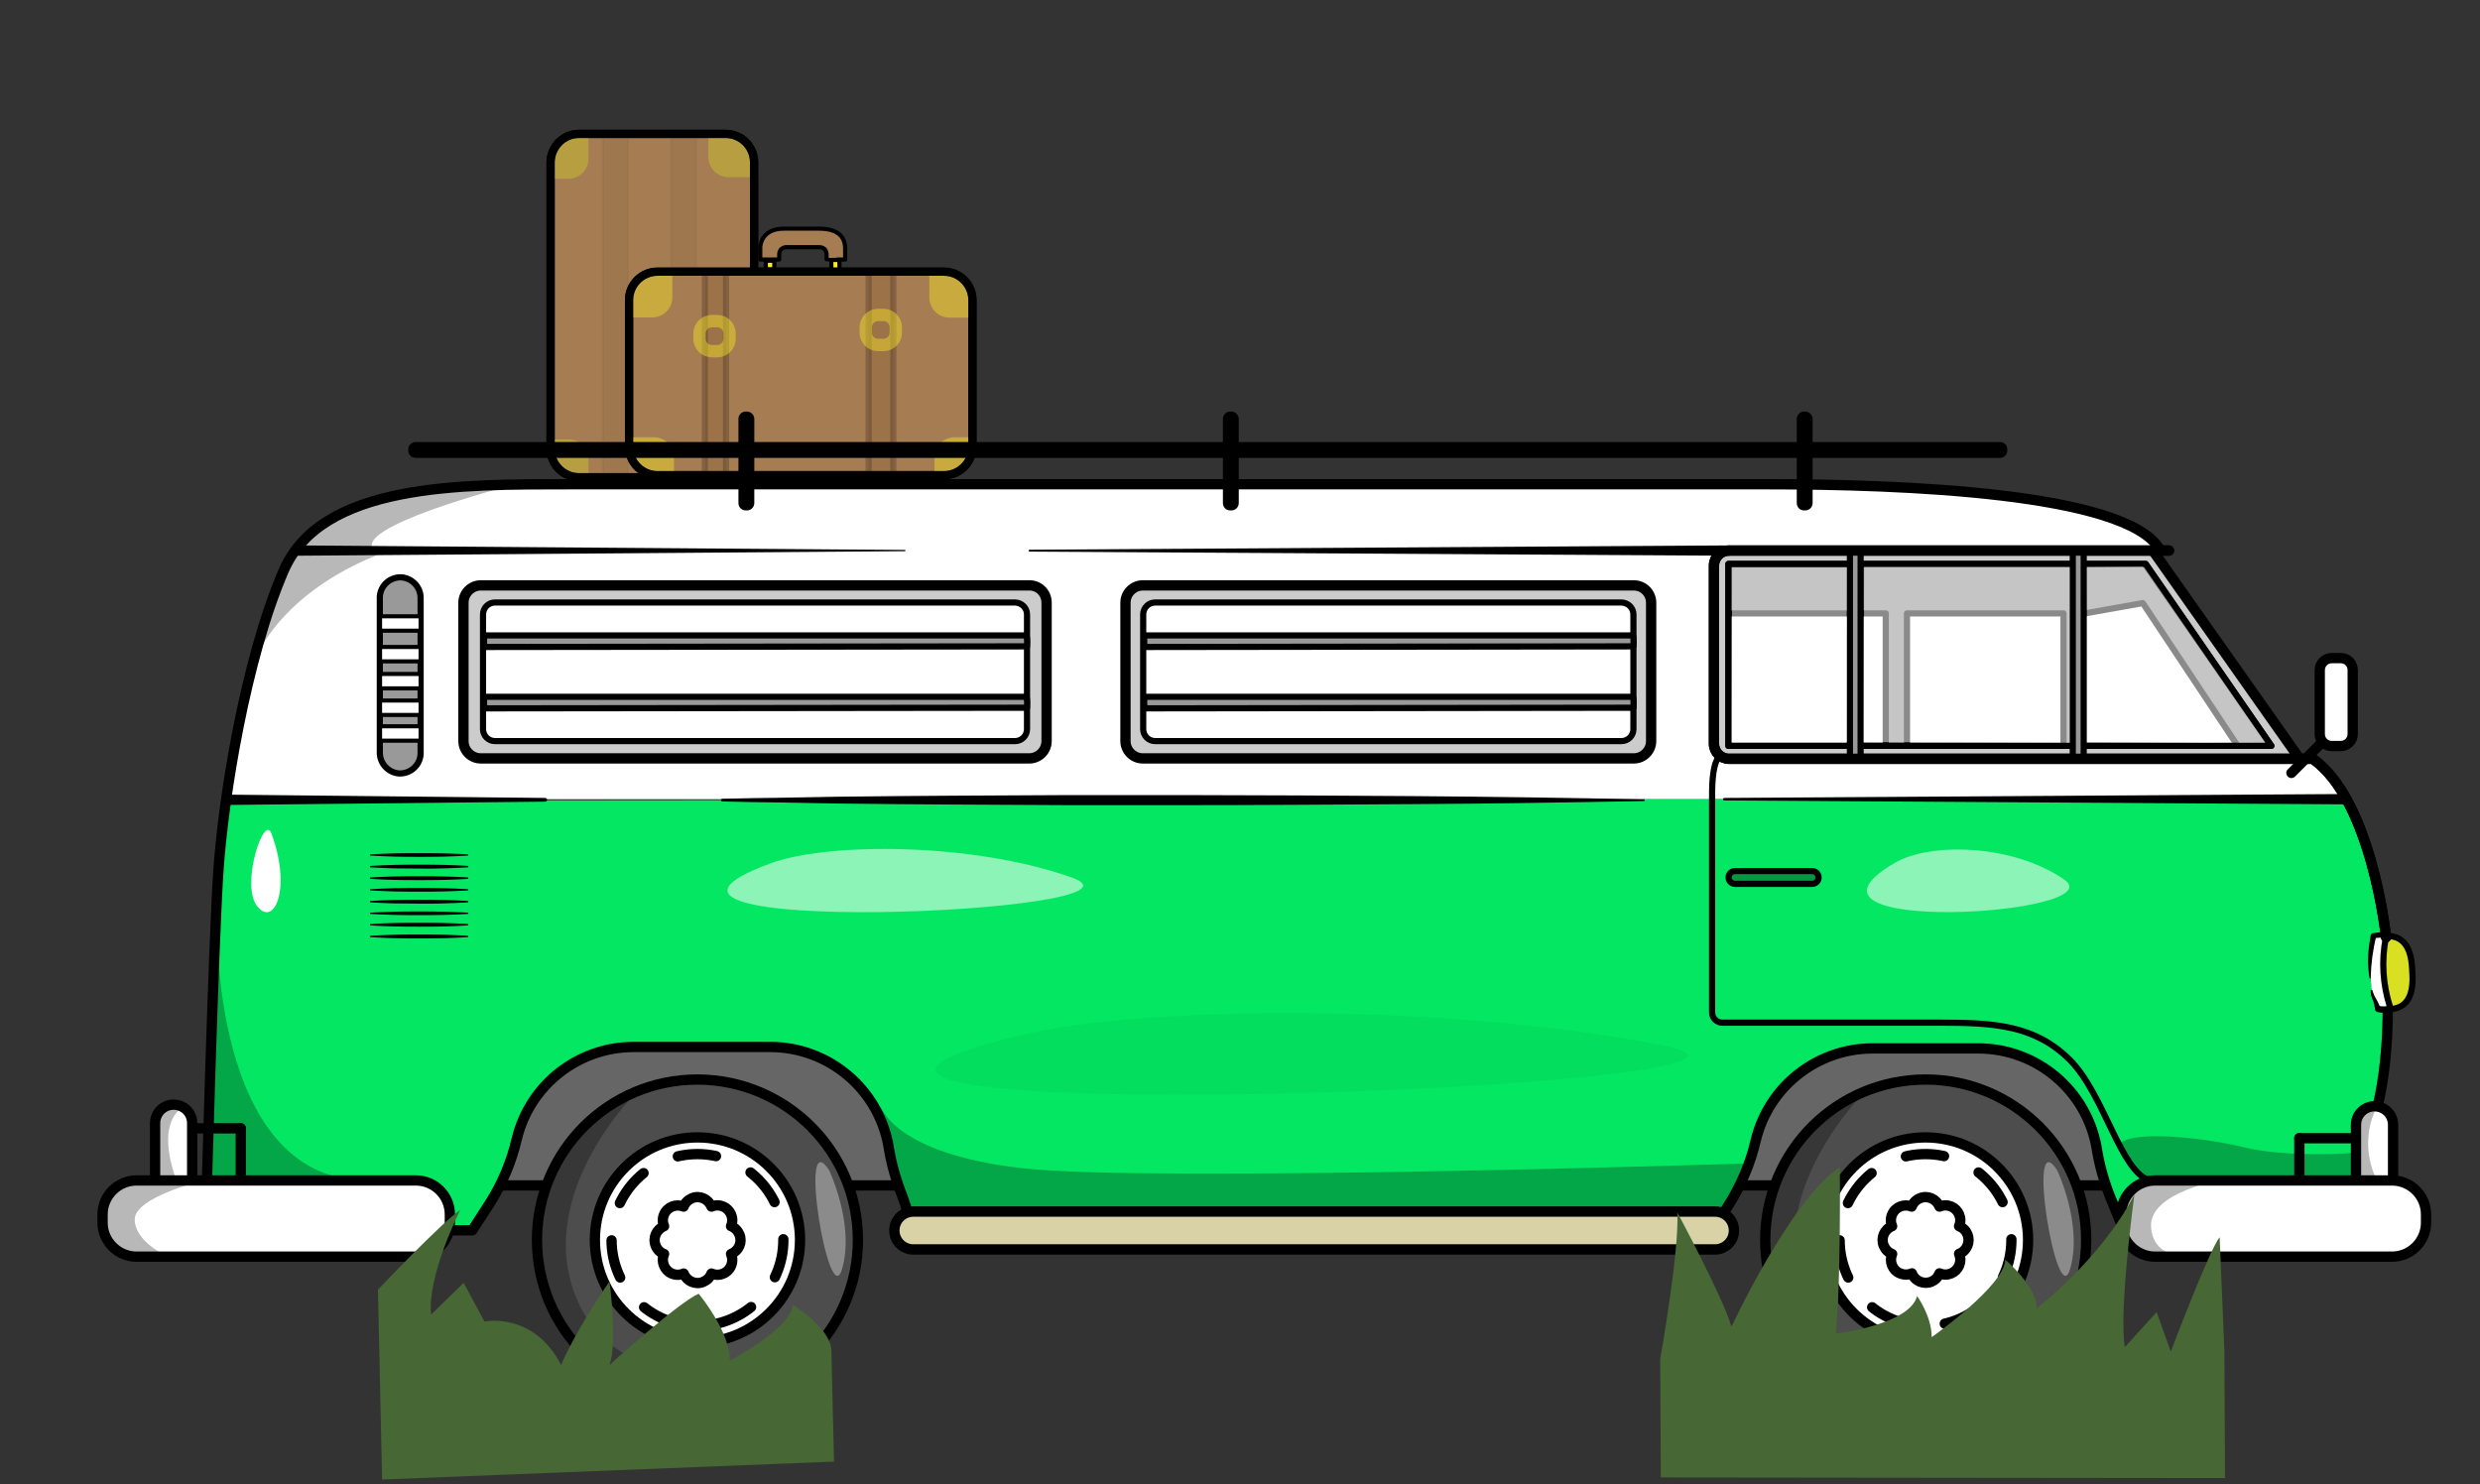 <?xml version="1.0" encoding="utf-8"?>
<!-- Generator: Adobe Illustrator 23.0.4, SVG Export Plug-In . SVG Version: 6.00 Build 0)  -->
<svg version="1.1" id="Layer_1" xmlns="http://www.w3.org/2000/svg" xmlns:xlink="http://www.w3.org/1999/xlink" x="0px" y="0px"
	 viewBox="0 0 1204 720.5" style="enable-background:new 0 0 1204 720.5;" xml:space="preserve">
<rect x="0" y="0" width="1204" height="720.5" fill="#333333" stroke="none"/>
<style type="text/css">
	.st0{fill:#FFFFFF;}
	.st1{fill:#666666;stroke:#000000;stroke-width:5;stroke-miterlimit:10;}
	.st2{fill:#04E762;}
	.st3{opacity:0.34;enable-background:new    ;}
	.st4{fill:#B3B3B3;stroke:#000000;stroke-width:3;stroke-linecap:round;stroke-linejoin:round;}
	.st5{fill:none;stroke:#000000;stroke-width:5;stroke-linecap:round;stroke-linejoin:round;stroke-dasharray:18.69,18.69;}
	.st6{fill:#4D4D4D;stroke:#000000;stroke-width:5;stroke-linecap:round;stroke-linejoin:round;}
	.st7{fill:none;stroke:#000000;stroke-width:5;stroke-linecap:round;stroke-linejoin:round;}
	.st8{opacity:0.29;enable-background:new    ;}
	.st9{opacity:0.35;fill:#FFFFFF;enable-background:new    ;}
	.st10{fill:none;stroke:#000000;stroke-width:5;stroke-miterlimit:10;}
	.st11{fill:#FFFFFF;stroke:#000000;stroke-width:5;stroke-linecap:round;stroke-linejoin:round;}
	.st12{opacity:0.28;enable-background:new    ;}
	.st13{fill:#D9E021;stroke:#000000;stroke-width:3;stroke-linecap:round;stroke-linejoin:round;}
	.st14{fill:#CCCCCC;}
	.st15{fill:#FFFFFF;stroke:#000000;stroke-width:3;stroke-linecap:round;stroke-linejoin:round;}
	.st16{fill:#808080;}
	.st17{fill:none;stroke:#000000;stroke-width:3;stroke-linecap:round;stroke-linejoin:round;}
	.st18{opacity:0.54;fill:#FFFFFF;enable-background:new    ;}
	.st19{fill:#999999;stroke:#000000;stroke-width:3;stroke-linecap:round;stroke-linejoin:round;}
	.st20{opacity:4.000000e-02;enable-background:new    ;}
	.st21{fill:#FFFFFF;stroke:#000000;stroke-width:2;stroke-miterlimit:10;}
	.st22{fill:#FEF7C3;stroke:#000000;stroke-width:5;stroke-miterlimit:10;}
	.st23{opacity:0.15;stroke:#000000;stroke-width:5;stroke-miterlimit:10;enable-background:new    ;}
	.st24{fill:#A67C52;stroke:#000000;stroke-width:4;stroke-miterlimit:10;}
	.st25{opacity:4.000000e-02;stroke:#000000;stroke-miterlimit:10;enable-background:new    ;}
	.st26{opacity:0.34;fill:#D9E021;enable-background:new    ;}
	.st27{fill:none;stroke:#000000;stroke-width:4;stroke-miterlimit:10;}
	.st28{fill:#FCEE21;}
	.st29{fill:none;stroke:#A67C52;stroke-width:9;stroke-miterlimit:10;}
	.st30{opacity:0.2;fill:#754C24;stroke:#000000;stroke-width:3;stroke-miterlimit:10;enable-background:new    ;}
	.st31{opacity:0.41;fill:#FCEE21;enable-background:new    ;}
	.st32{opacity:0.42;fill:none;stroke:#FCEE21;stroke-width:6;stroke-miterlimit:10;enable-background:new    ;}
	.st33{fill:none;stroke:#000000;stroke-width:2;stroke-linecap:round;stroke-linejoin:round;}
	.st34{fill:#476735;}
</style>
<title>van</title>
<g>
	<g id="GROEN">
		<polygon class="st0" points="1133.4,377.9 1123.4,370.2 1116.9,367.9 1103.3,347.2 1070.7,305.8 1055.9,285.1 1048.8,268.5 
			1038.2,257.9 1013.3,247.2 978.4,242.5 932.9,237.8 874.3,234.8 436,235.4 220.7,236 168.1,247.2 142.7,266.1 123.1,321.2 
			110.1,388 1138.8,388 		"/>
		<path d="M439.6,267.3c0,0.2-0.1,0.3-0.3,0.3l-294.6,2.2l0,0c-1.4,0-2.5-1.1-2.5-2.5s1.1-2.5,2.5-2.5l294.6,2.2
			C439.5,267,439.6,267.1,439.6,267.3z"/>
		<polygon class="st1" points="446.3,508.7 427.5,483.8 403.2,471.4 326.1,468.7 276.4,475.3 254.4,496.9 233.7,530.9 225.5,575.5 
			427.5,575.5 465.3,575.5 		"/>
		<polygon class="st1" points="1031.9,508.7 1013.1,483.8 988.8,471.4 911.7,468.7 862,475.3 840,496.9 819.3,530.9 811.1,575.5 
			1013.1,575.5 1050.9,575.5 		"/>
		<path class="st2" d="M1149.9,413.7l7.7,39.9h-4.3l-1.8,4.4c-2.2,10.6-1.1,21.7,3.2,31.6h5.6l-6.8,47.6l-6.8,0.9l-3,7.4l0.6,28.1
			l-99.7,0.3l-7.1-5.6l-4.8-5.9l-5.9-10.9l-7.4-15.1l-7.4-12.7l-6.5-8.9l-8.9-7.1l-9.8-5.3l-6.8-1.8l-9.5-1.8l-11.5-2.4l-13.3,0.6
			l-104.4-0.3l-8-0.3l-2.7-5.6l0.6-102.9l308.2-0.6L1149.9,413.7z"/>
		<path class="st2" d="M110.8,388.3l-5.6,27.5l-3,146.4l-5.9,35.5l133.4-0.4l14.1-23.6l9.8-27.5l10.9-18l14.8-12.4l18.6-7.1
			l66.5-0.6l27.2,3l20.7,11.5l13.9,17.5l6.5,25.2l10.9,33.1l386.5,0.3l19.5-33.7l7.7-24.5l11.2-15.7l13.3-9.5l19.8-5.3l39.6-1.5
			l32.5,1.5l20.7,10l13.6,12.1l6.5,13.6l3.8,18.6l9.8,24.5l5.3-9.2l8-6.8l-7.1-7.7l-7.4-11.5l-12.7-25.1l-10.7-15.1l-19.2-12.1
			l-25.4-4.7l-122.4-0.3l-4.4-1.2l-1.5-4.1l0.6-102.9l-679.3,0.6C152.6,388.1,110.8,388.3,110.8,388.3z"/>
		<polygon class="st3" points="839.6,425 841.2,429.3 881.1,429 882.8,423.5 843.3,422.8 		"/>
		<polyline class="st4" points="897.7,273.8 898.4,297.3 841.9,297.2 839.3,296.4 839.1,273.8 897.7,273.8 		"/>
		<path d="M110.7,390.8c-1.4,0-2.5-1.1-2.5-2.5s1.1-2.5,2.5-2.5l154.1,1.6c0.4,0,0.7,0.4,0.8,0.8c0.1,0.5-0.3,0.9-0.8,1L110.7,390.8
			L110.7,390.8z"/>
		<g id="wiel">
			<ellipse class="st0" cx="338.3" cy="602.2" rx="50.1" ry="50.5"/>
			<circle class="st5" cx="338.6" cy="602" r="41.7"/>
			<path class="st6" d="M338.6,524.1c-43,0-77.9,34.8-77.9,77.9l0,0c0,43,34.9,77.9,77.9,77.9s77.9-34.9,77.9-77.9
				S381.7,524.2,338.6,524.1L338.6,524.1z M338.6,651.8c-27.5,0-49.8-22.3-49.8-49.8s22.3-49.8,49.8-49.8s49.8,22.3,49.8,49.8
				S366.1,651.8,338.6,651.8L338.6,651.8z"/>
			<path class="st7" d="M322.4,608.8c-1.9-0.7-3.4-2.2-4.1-4.1c-1.5-3.7,0.4-7.9,4.1-9.4c-0.8-1.8-0.8-3.9,0-5.7
				c1.6-3.7,5.8-5.3,9.5-3.8c0.7-1.9,2.2-3.3,4.1-4.1c3.7-1.5,7.9,0.4,9.4,4.1c0.9-0.4,1.9-0.6,2.9-0.6c4,0,7.2,3.3,7.2,7.2
				c0,1-0.2,2-0.6,2.9c1.9,0.7,3.3,2.2,4.1,4.1c1.5,3.7-0.3,7.9-4.1,9.4c1.2,2.7,0.6,5.9-1.5,8s-5.3,2.7-8,1.5
				c-0.7,1.9-2.2,3.3-4.1,4.1c-3.7,1.5-7.9-0.4-9.4-4.1c-1.8,0.8-3.9,0.8-5.8,0C322.5,616.7,320.8,612.4,322.4,608.8L322.4,608.8z"
				/>
			<path class="st8" d="M265.4,630.8c49.5,88.5,123,30.4,123,30.4c-16.7,9.5-89.1,18.6-109-32s30-99.4,30-99.4
				C236.5,567.3,265.4,630.9,265.4,630.8z"/>
			<path class="st9" d="M408.8,616.1c6.3-21.7-6.3-48-6.3-48C387.1,544.5,402.5,637.8,408.8,616.1z"/>
		</g>
		<g id="wiel-2">
			<ellipse class="st0" cx="934.6" cy="602.2" rx="50.1" ry="50.5"/>
			<circle class="st5" cx="934.8" cy="602" r="41.7"/>
			<path class="st6" d="M857,602L857,602c0,43.1,34.9,77.9,77.9,77.9s77.9-34.9,77.9-77.9s-34.9-77.9-77.9-77.9
				C891.8,524.1,857,559,857,602z M934.8,651.8c-27.5,0-49.8-22.3-49.8-49.8s22.3-49.8,49.8-49.8s49.8,22.3,49.8,49.8
				S962.4,651.8,934.8,651.8L934.8,651.8z"/>
			<path class="st7" d="M918.6,608.8c-1.9-0.7-3.3-2.2-4.1-4.1c-1.5-3.7,0.3-7.9,4.1-9.4c-0.8-1.8-0.8-3.9,0-5.7
				c1.6-3.7,5.8-5.3,9.5-3.8c0.7-1.9,2.2-3.4,4.1-4.1c3.7-1.5,7.9,0.4,9.4,4.1c0.9-0.4,1.9-0.6,2.9-0.6c4,0,7.2,3.3,7.2,7.2
				c0,1-0.2,2-0.6,2.9c0.9,0.4,1.8,0.9,2.5,1.6c2.8,2.8,2.8,7.4,0,10.2c-0.7,0.7-1.5,1.3-2.5,1.6c0.4,0.9,0.6,1.9,0.6,2.9
				c0,4-3.3,7.2-7.2,7.2c-1,0-2-0.2-2.9-0.6c-0.4,0.9-0.9,1.8-1.6,2.5c-2.8,2.8-7.4,2.8-10.2,0c-0.7-0.7-1.2-1.5-1.6-2.5
				c-1.8,0.8-3.9,0.8-5.8,0C918.7,616.7,917.1,612.4,918.6,608.8L918.6,608.8z"/>
			<path class="st8" d="M861.7,630.8c49.5,88.5,122.9,30.4,122.9,30.4c-16.7,9.5-89.1,18.6-109-32s30-99.4,30-99.4
				C832.7,567.3,861.6,630.9,861.7,630.8z"/>
			<path class="st9" d="M1005,616.1c6.3-21.7-6.3-48-6.3-48C983.3,544.5,998.7,637.8,1005,616.1z"/>
		</g>
		<path class="st7" d="M140.9,597.3h88.4l8.4-13c6.2-9.7,10.6-20.3,13.2-31.4c6.3-26.1,29.7-44.5,56.5-44.6h66.7
			c28.3,0.1,52.5,20.5,57.3,48.4c1.3,8.3,3.6,16.3,6.7,24.1L444,598c0,0.3,47.8,0.1,47.8,0.1h339l8.4-13
			c6.1-9.7,10.6-20.3,13.2-31.5c6.3-26.1,29.7-44.5,56.5-44.6h51.7c28.3,0.1,52.5,20.5,57.3,48.4c1.3,8.3,3.6,16.3,6.7,24.1
			l7.2,17.5"/>
		<path class="st10" d="M1149.4,551.5c10.7-23.1,9.8-63.3,9.8-63.3"/>
		<path d="M1150.8,552.6L1150.8,552.6c0,1.4-1.1,2.5-2.5,2.5h-32c-1.4,0-2.5-1.1-2.5-2.5l0,0c0-1.4,1.1-2.5,2.5-2.5h32
			C1149.7,550.1,1150.8,551.2,1150.8,552.6z"/>
		<path d="M1116.3,550.1L1116.3,550.1c1.4,0,2.5,1.1,2.5,2.5v32c0,1.4-1.1,2.5-2.5,2.5l0,0c-1.4,0-2.5-1.1-2.5-2.5v-32
			C1113.8,551.2,1114.9,550.1,1116.3,550.1z"/>
		<path class="st11" d="M1161.8,546.1v39c0,5-4,9-9,9l0,0c-5,0-9-4-9-9v-39c0-5,4-9,9-9l0,0C1157.8,537.1,1161.8,541.1,1161.8,546.1
			z"/>
		<path class="st11" d="M1177.8,589.6v4c0,9.1-7.4,16.5-16.5,16.5h-115c-9.1,0-16.5-7.4-16.5-16.5v-4c0-9.1,7.4-16.5,16.5-16.5h115
			C1170.4,573.1,1177.8,580.5,1177.8,589.6z"/>
		<path class="st12" d="M1066.3,572.6l-16,1l-12,1l-7.1,8.3l0.1,9.7l1,10l11,7h24c0,0-21.9,4-23-14c-1-17,35-23,35-23H1066.3z"/>
		<path class="st12" d="M1153.3,571.6c-4.8-10.5-4.8-22.5,0-33l-7.9,2.7l-1.5,30.3H1153.3z"/>
		<g id="lamp">
			<path class="st0" d="M1150.9,475.1c-0.5-6.4-0.1-12.7,1.2-19l0.2-1.4v-0.1c12.2-2.5,17.5,6.2,18,15l0.2,3.4
				c0.5,8.8-5.2,19.6-16.1,17l-0.1-0.3l-0.2-0.8c-1-3.2-2.1-4.5-2.6-7.8"/>
			<path d="M1150.9,481.1c0-0.2,0.1-0.4,0.3-0.5c0.2-0.1,0.5,0.1,0.6,0.3c0.4,1.4,1,2.8,1.8,4.1c0.4,0.7,0.8,1.4,1.1,2.1
				c0.2,0.4,0.3,0.8,0.5,1.1c0.2,0.4,0.3,0.7,0.5,1l-1.1-0.9l0,0c2.1,0.5,4.2,0.4,6.2-0.4s3.6-2.2,4.8-4c1.2-1.8,2.1-3.9,2.6-6
				c0.2-1.1,0.4-2.2,0.5-3.3c0-0.6,0-1.1,0-1.7l-0.1-1.8l-0.1-1.8c0-0.6-0.1-1.1-0.2-1.7c-0.1-1.1-0.4-2.2-0.7-3.3
				c-0.6-2.1-1.6-4-3.1-5.6s-3.4-2.7-5.5-3.1c-2.2-0.5-4.4-0.5-6.6,0l1.1-1v0.1v-0.1l-0.2,1.3c-0.1,0.4-0.2,0.8-0.3,1.3
				c-0.2,0.8-0.3,1.6-0.5,2.5c-0.3,1.7-0.5,3.3-0.8,5c-0.4,3.3-0.7,6.7-0.8,10.1c0,0.1-0.1,0.2-0.2,0.3c-0.2,0-0.3-0.1-0.3-0.2
				c-0.6-3.4-0.9-6.9-0.7-10.3c0-1.7,0.2-3.5,0.4-5.2c0.1-0.9,0.2-1.7,0.4-2.6c0.1-0.8,0.3-1.6,0.4-2.5v-0.1v-0.1
				c0.1-0.5,0.5-0.9,1.1-1l0,0c2.6-0.6,5.2-0.6,7.8-0.2c2.7,0.5,5.1,1.9,7.1,3.8c3.8,3.9,5.1,9.5,5.2,14.4l0.1,1.8c0,0.7,0,1.3,0,2
				c-0.1,1.3-0.2,2.6-0.5,3.9c-0.6,2.6-1.6,5-3.1,7.2c-1.6,2.3-3.8,4-6.4,5c-2.6,0.9-5.4,1-8.1,0.3l0,0l-0.2-0.1
				c-0.4-0.1-0.7-0.4-0.8-0.9c-0.1-0.5-0.2-0.9-0.2-1.2c-0.1-0.4-0.2-0.7-0.2-1.1c-0.2-0.7-0.4-1.5-0.6-2.2
				C1151.3,484.3,1151,482.7,1150.9,481.1L1150.9,481.1z"/>
			<path class="st13" d="M1160.3,488.8c-3.5-10.9-4.2-22.4-2-33.6l0.1-0.7l0,0c8.8-0.5,12.1,6.3,12.6,15.1l0.2,3.4
				c0.5,8.8-1.8,16.4-10.6,16.9l0,0L1160.3,488.8z"/>
		</g>
		<polygon class="st14" points="1043.2,267 1112.1,361.4 1114.5,367.3 973.4,369.7 834.7,367.6 832.3,356.9 833.2,271.5 
			839.4,267.3 1040.3,267.6 		"/>
		<polygon class="st15" points="1102.7,362.1 839.1,362.1 839.1,273.8 1041.7,273.8 		"/>
		<polygon class="st16" points="839.1,299 898.4,297.3 897.7,273.8 840.3,273.8 		"/>
		<polygon class="st16" points="903.3,297.9 915.5,297.8 915.5,362.1 925.1,361.5 925.8,297.8 1001.8,297.8 1002,355.2 
			1002.7,362.2 1006.2,361.7 1006.2,273.8 903.6,273.8 		"/>
		<polygon class="st16" points="1010.8,299.3 1040.3,292.8 1085.8,360.9 1101.1,361.2 1042.6,274.9 1011.3,273.8 		"/>
		<polygon class="st17" points="1102.7,362.1 839.1,362.1 839.1,273.8 1041.7,273.8 		"/>
		<polyline class="st17" points="915.5,361.4 915.5,297.8 839.4,297.8 		"/>
		<polyline class="st17" points="1001.8,361.4 1001.8,297.8 925.8,297.8 925.8,361.4 		"/>
		<path class="st7" d="M1053,267.3H839.4c-4,0-7.3,3.3-7.3,7.3v86.5c0,4,3.3,7.3,7.3,7.3h283.4c28.7,20.1,35.6,86.6,35.6,86.6"/>
		<polyline class="st15" points="1086,361.6 1040.3,292.8 1012.2,297.8 		"/>
		<polygon class="st18" points="1013.3,360.3 1012.8,275.3 1040.3,275.1 1099.6,360.5 1070.5,360.7 		"/>
		<path class="st19" d="M1006.3,267.3v100.9l5.3,0.3V267.9C1011.6,267.6,1006.3,267.3,1006.3,267.3z"/>
		<path class="st19" d="M898.1,267.3v100.9l5.2,0.3V267.9C903.3,267.6,898.1,267.3,898.1,267.3z"/>
		<line class="st7" x1="1045.6" y1="267.9" x2="1116.3" y2="368.2"/>
		<path class="st7" d="M1053,267.3H839.4c-4,0-7.3,3.3-7.3,7.3v86.5c0,4,3.3,7.3,7.3,7.3h283.4c28.7,20.1,35.6,86.6,35.6,86.6"/>
		<polygon class="st18" points="1004.8,360.6 904.8,360.3 905,275.3 1004.8,275.3 		"/>
		<polygon class="st18" points="896.4,360.5 840.7,360.5 840.9,275.5 896.6,275.5 		"/>
		<path d="M1140.1,388c0,1.4-1.1,2.5-2.5,2.5l-300.5-1.9c-0.3,0-0.6-0.3-0.6-0.6c0-0.3,0.3-0.6,0.6-0.6l300.5-1.9
			C1139,385.5,1140.1,386.6,1140.1,388z"/>
		<path class="st17" d="M1043.8,573.1c-14.2-3.8-22.1-41.7-39-58.6c-16.9-16.8-36.7-18-62.7-18H836.2c-2.8,0-5-2.2-5-5v-106
			c0-16.5,3.5-18,3.5-18"/>
		<path class="st17" d="M882.9,426L882.9,426c0,1.7-1.4,3.1-3.1,3.1h-37.5c-1.7,0-3.1-1.4-3.1-3.1l0,0c0-1.7,1.4-3.1,3.1-3.1h37.5
			C881.5,422.9,882.9,424.3,882.9,426z"/>
		<path class="st7" d="M100.1,586.7c0,0,3.5-127.2,5.9-163.5s13.3-103.5,31.7-146.1s85.8-42,139.6-42h580.6
			c65.6,0,173.9,4.1,190.5,31.4"/>
		<path d="M1136.8,350.9L1136.8,350.9c1,1,1,2.6,0,3.5l-22.6,22.6c-1,1-2.6,1-3.5,0l0,0c-1-1-1-2.6,0-3.5l22.6-22.6
			C1134.2,349.9,1135.8,349.9,1136.8,350.9z"/>
		<path class="st11" d="M1142.2,325.3v31.1c0,3.2-2.6,5.8-5.8,5.8h-4.4c-3.2,0-5.8-2.6-5.8-5.8v-31.1c0-3.2,2.6-5.8,5.8-5.8h4.4
			C1139.7,319.5,1142.2,322.1,1142.2,325.3z"/>
		<path class="st12" d="M1144.6,572.1l-102,1.8l-5.8-4.7l-8.2-13.1c3.6-7.5,39-4.4,60.8,0.9s53.7,2.7,53.7,2.7L1144.6,572.1z"/>
		<path class="st18" d="M1002,426.9c-25.4-17.3-65.1-17.9-82.1-8C858.5,454.7,1027.4,444.2,1002,426.9z"/>
		<path class="st18" d="M520.5,426.1c-48-17.1-118-17.2-146-7.1C273.2,455.9,568.5,443.2,520.5,426.1z"/>
		<path class="st20" d="M807.6,507.6C704.2,487,556,488.4,497.9,502C287.7,551.5,911.1,528.3,807.6,507.6z"/>
		<path d="M798.5,388.4c0,0.3-0.2,0.5-0.5,0.5c-37.3,0.7-74.5,1.3-111.8,1.5s-74.5,0.5-111.8,0.5h-55.9l-55.9-0.3l-28-0.2l-28-0.3
			l-27.9-0.5l-14-0.2l-14-0.3l0,0c-0.4,0-0.7-0.3-0.7-0.6c0-0.4,0.3-0.7,0.7-0.7l14-0.3l14-0.2l27.9-0.5l28-0.3l28-0.2l55.9-0.3
			h55.9c37.3,0.1,74.5,0.2,111.8,0.5s74.5,0.8,111.8,1.6C798.3,387.9,798.5,388.1,798.5,388.4z"/>
		<path d="M841.9,267.3c0,1.4-1.1,2.5-2.5,2.5l-339.6-2c-0.2,0-0.4-0.2-0.4-0.5l0,0c0-0.2,0.2-0.4,0.4-0.4l339.6-2.1
			C840.7,264.8,841.9,265.9,841.9,267.3z"/>
		<polygon class="st14" points="800.7,288.3 802.2,360.8 797.2,367.9 555.8,369.4 547.8,365.8 546.4,359.8 546.4,294.5 547.8,286.6 
			559.7,285.4 732.1,284.2 796.3,284.5 		"/>
		<path class="st7" d="M801.6,292.6v67.2c0,4.6-3.8,8.4-8.4,8.4H554.8c-4.6,0-8.4-3.8-8.4-8.4v-67.2c0-4.6,3.8-8.4,8.4-8.4h238.4
			C797.8,284.2,801.6,287.9,801.6,292.6z"/>
		<path class="st15" d="M793,298.3V354c0,3.2-2.6,5.8-5.8,5.8H560.8c-3.2,0-5.8-2.6-5.8-5.8v-55.7c0-3.2,2.6-5.8,5.8-5.8h226.4
			C790.4,292.6,793,295.1,793,298.3z"/>
		<path class="st19" d="M793,313.8l-237.5,0.3v-5.6h237.2C793.3,309,793,313.8,793,313.8z"/>
		<path class="st19" d="M793,343.6l-237.5,0.3v-5.6h237.2C793.3,338.9,793,343.6,793,343.6z"/>
		<polygon class="st14" points="507.2,288.3 508.8,360.8 503.2,367.9 235.4,369.4 226.5,365.8 225,359.8 224.9,294.5 226.5,286.6 
			239.6,285.4 431,284.2 502.2,284.5 		"/>
		<path class="st7" d="M508.1,292.6v67.2c0,4.6-3.8,8.4-8.4,8.4H233.4c-4.6,0-8.4-3.8-8.4-8.4v-67.2c0-4.6,3.8-8.4,8.4-8.4h266.4
			C504.4,284.2,508.1,287.9,508.1,292.6z"/>
		<path class="st15" d="M498.6,298.3V354c0,3.2-2.6,5.8-5.8,5.8H240.3c-3.2,0-5.8-2.6-5.8-5.8v-55.7c0-3.2,2.6-5.8,5.8-5.8h252.5
			C496,292.6,498.6,295.1,498.6,298.3z"/>
		<path class="st19" d="M498.6,313.8L235,314.1v-5.6h263.2C498.9,309,498.6,313.8,498.6,313.8z"/>
		<path class="st19" d="M498.6,343.6L235,343.9v-5.6h263.2C498.9,338.9,498.6,343.6,498.6,343.6z"/>
		<path class="st19" d="M184.4,289.6c0.4-5.5,5.1-9.6,10.6-9.3c5.3,0.5,9.3,4.9,9.2,10.2v75.1c0,0.2,0,0.4,0,0.6
			c-0.4,5.5-5.1,9.6-10.6,9.3c-5.3-0.5-9.3-5-9.2-10.3v-75C184.4,290.1,184.4,289.9,184.4,289.6z"/>
		<path class="st21" d="M204.2,299.2v7l0,0h-19.7l0,0v-7l0,0H204.2C204.2,299.1,204.2,299.1,204.2,299.2z"/>
		<path class="st21" d="M204.2,314.1v7l0,0h-19.7l0,0v-7l0,0H204.2C204.2,314,204.2,314,204.2,314.1z"/>
		<path class="st21" d="M204.2,327.2v7l0,0h-19.7l0,0v-7l0,0H204.2L204.2,327.2z"/>
		<path class="st21" d="M204.2,340.1v7l0,0h-19.7l0,0v-7l0,0H204.2C204.2,340,204.2,340.1,204.2,340.1z"/>
		<path class="st21" d="M204.2,352.6v7l0,0h-19.7l0,0v-7l0,0H204.2L204.2,352.6z"/>
		<path d="M119.4,547.8L119.4,547.8c0,1.4-1.1,2.5-2.5,2.5h-32c-1.4,0-2.5-1.1-2.5-2.5l0,0c0-1.4,1.1-2.5,2.5-2.5h32
			C118.3,545.3,119.4,546.5,119.4,547.8z"/>
		<path d="M116.9,545.3L116.9,545.3c1.4,0,2.5,1.1,2.5,2.5v32c0,1.4-1.1,2.5-2.5,2.5l0,0c-1.4,0-2.5-1.1-2.5-2.5v-32
			C114.4,546.5,115.5,545.3,116.9,545.3z"/>
		<path class="st11" d="M93.3,545.3v39c0,5-4,9-9,9l0,0c-5,0-9-4-9-9v-39c0-5,4-9,9-9l0,0C89.3,536.3,93.3,540.3,93.3,545.3z"/>
		<path class="st11" d="M218.4,589.6v4c0,9.1-7.4,16.5-16.5,16.5H66.3c-9.1,0-16.5-7.4-16.5-16.5v-4c0-9.1,7.4-16.5,16.5-16.5h135.6
			C211,573.1,218.4,580.5,218.4,589.6z"/>
		<path class="st22" d="M841.8,597.4L841.8,597.4c0,5.1-4.1,9.2-9.2,9.2H443.4c-5.1,0-9.2-4.1-9.2-9.2l0,0c0-5.1,4.1-9.2,9.2-9.2
			h389.2C837.7,588.2,841.8,592.3,841.8,597.4z"/>
		<path class="st23" d="M841.8,597.4L841.8,597.4c0,5.1-4.1,9.2-9.2,9.2H443.4c-5.1,0-9.2-4.1-9.2-9.2l0,0c0-5.1,4.1-9.2,9.2-9.2
			h389.2C837.7,588.2,841.8,592.3,841.8,597.4z"/>
		<path class="st12" d="M440.5,587.9l396.3,0.3l13-23.4c0,0-290.1,9.4-353.1,2.4S427.5,537,427.5,537L440.5,587.9z"/>
		<path class="st12" d="M99.2,573.4l77.2-0.3c-73.7-1.8-71-124.8-71-124.8L99.2,573.4z"/>
		<path class="st0" d="M124.9,440c8.3,10.4,16.8-8.9,6.8-35.5C128.2,395.1,116.6,429.7,124.9,440z"/>
		<path class="st12" d="M122.7,321.9c18.2-40.4,66.6-54.6,66.6-54.6l-49.7,1.8L122.7,321.9z"/>
		<path d="M179.6,420.8c0-0.2,0.1-0.3,0.3-0.4c2-0.1,3.9-0.2,5.9-0.3l5.9-0.2c3.9-0.1,7.8-0.1,11.8-0.1c3.9,0,7.8,0,11.8,0.1
			l5.9,0.2c2,0.1,3.9,0.2,5.9,0.3c0.2,0,0.3,0.1,0.3,0.3c0,0.2-0.1,0.3-0.3,0.4c-2,0.1-3.9,0.2-5.9,0.3l-5.9,0.2
			c-3.9,0.1-7.8,0.2-11.8,0.1s-7.8,0-11.8-0.1l-5.9-0.2c-2-0.1-3.9-0.2-5.9-0.3C179.8,421.1,179.6,421,179.6,420.8z"/>
		<path d="M179.6,426.4c0-0.2,0.1-0.3,0.3-0.4c2-0.1,3.9-0.2,5.9-0.3l5.9-0.2c3.9-0.1,7.8-0.1,11.8-0.1c3.9,0,7.8,0,11.8,0.1
			l5.9,0.2c2,0.1,3.9,0.2,5.9,0.3c0.2,0,0.3,0.1,0.3,0.3c0,0.2-0.1,0.3-0.3,0.4c-2,0.1-3.9,0.2-5.9,0.3l-5.9,0.2
			c-3.9,0.1-7.8,0.1-11.8,0.1s-7.8,0-11.8-0.1l-5.9-0.2c-2-0.1-3.9-0.2-5.9-0.3C179.8,426.7,179.6,426.6,179.6,426.4z"/>
		<path d="M179.6,432.1C179.6,432,179.6,432,179.6,432.1c0-0.2,0.1-0.3,0.3-0.4c2-0.1,3.9-0.2,5.9-0.3l5.9-0.2
			c3.9-0.1,7.8-0.1,11.8-0.1c3.9,0,7.8,0,11.8,0.1l5.9,0.2c2,0.1,3.9,0.2,5.9,0.3c0.2,0,0.3,0.1,0.3,0.3l0,0c0,0.2-0.1,0.3-0.3,0.3
			c-2,0.1-3.9,0.2-5.9,0.3l-5.9,0.2c-3.9,0.1-7.8,0.1-11.8,0.1s-7.8,0-11.8-0.1l-5.9-0.2c-2-0.1-3.9-0.2-5.9-0.3
			C179.8,432.3,179.6,432.2,179.6,432.1z"/>
		<path d="M179.6,415.2L179.6,415.2c0-0.2,0.1-0.3,0.3-0.4c2-0.1,3.9-0.2,5.9-0.3l5.9-0.2c3.9-0.1,7.8-0.1,11.8-0.1
			c3.9,0,7.8,0,11.8,0.1l5.9,0.2c2,0.1,3.9,0.1,5.9,0.3c0.2,0,0.3,0.1,0.3,0.3l0,0c0,0.2-0.1,0.3-0.3,0.3c-2,0.1-3.9,0.2-5.9,0.3
			l-5.9,0.2c-3.9,0.1-7.8,0.1-11.8,0.1s-7.8,0-11.8-0.1l-5.8-0.2c-2-0.1-3.9-0.2-5.9-0.3C179.7,415.5,179.6,415.4,179.6,415.2z"/>
		<path d="M179.6,443.5c0-0.2,0.1-0.3,0.3-0.4c2-0.1,3.9-0.2,5.9-0.3l5.9-0.2c3.9-0.1,7.8-0.1,11.8-0.1c3.9,0,7.8,0,11.8,0.1
			l5.9,0.2c2,0.1,3.9,0.2,5.9,0.3c0.2,0,0.3,0.1,0.3,0.3l0,0c0,0.2-0.1,0.3-0.3,0.3c-2,0.1-3.9,0.2-5.9,0.3l-5.9,0.2
			c-3.9,0.1-7.8,0.1-11.8,0.1s-7.8,0-11.8-0.1l-5.9-0.2c-2-0.1-3.9-0.2-5.9-0.3C179.8,443.8,179.6,443.6,179.6,443.5z"/>
		<path d="M179.6,449c0-0.2,0.1-0.3,0.3-0.4c2-0.1,3.9-0.2,5.9-0.3l5.9-0.2c3.9-0.1,7.8-0.1,11.8-0.1c3.9,0,7.8,0,11.8,0.1l5.9,0.2
			c2,0.1,3.9,0.2,5.9,0.3c0.2,0,0.3,0.1,0.3,0.3c0,0.2-0.1,0.3-0.3,0.4c-2,0.1-3.9,0.2-5.9,0.3l-5.9,0.2c-3.9,0.1-7.8,0.1-11.8,0.1
			s-7.8,0-11.8-0.1l-5.9-0.2c-2-0.1-3.9-0.2-5.9-0.3C179.8,449.3,179.6,449.2,179.6,449z"/>
		<path d="M179.6,454.7c0-0.2,0.1-0.3,0.3-0.4c2-0.1,3.9-0.2,5.9-0.3l5.9-0.2c3.9-0.1,7.8-0.1,11.8-0.1c3.9,0,7.8,0,11.8,0.1
			l5.9,0.2c2,0.1,3.9,0.2,5.9,0.3c0.2,0,0.3,0.1,0.3,0.3c0,0.2-0.1,0.3-0.3,0.4c-2,0.1-3.9,0.2-5.9,0.3l-5.9,0.2
			c-3.9,0.1-7.8,0.1-11.8,0.1s-7.8,0-11.8-0.1l-5.9-0.2c-2-0.1-3.9-0.2-5.9-0.3C179.8,455,179.6,454.9,179.6,454.7z"/>
		<path d="M179.6,437.8c0-0.2,0.1-0.3,0.3-0.4c2-0.1,3.9-0.2,5.9-0.3l5.9-0.2c3.9-0.1,7.8-0.1,11.8-0.1c3.9,0,7.8,0,11.8,0.1
			l5.9,0.2c2,0.1,3.9,0.2,5.9,0.3c0.2,0,0.3,0.1,0.3,0.3c0,0.2-0.1,0.3-0.3,0.4c-2,0.1-3.9,0.2-5.9,0.3l-5.9,0.2
			c-3.9,0.1-7.8,0.2-11.8,0.1s-7.8,0-11.8-0.1l-5.9-0.2c-2-0.1-3.9-0.2-5.9-0.3C179.8,438.1,179.6,438,179.6,437.8z"/>
		<path class="st12" d="M66.3,573.2l-13,5l-2.4,10l0.6,14.2l12.1,7.7l16.9-0.6c0,0-15.1-6.8-15.1-17.5s32.2-18.6,32.2-18.6
			L66.3,573.2z"/>
		<path class="st12" d="M79.1,537.1l-3.8,8.2l0.8,13.7v14.5l9.5-0.6c-10.3-28.7,2.7-34.9,2.7-34.9L79.1,537.1z"/>
		<path class="st12" d="M206.5,238.1l-34.2,8.9l-18.2,10.2l-9.8,9.8l37.7,0.4c-13.3-11.1,65.2-31.5,65.2-31.5L206.5,238.1z"/>
		<path class="st24" d="M281.1,65h71.2c7.6,0,13.8,6.2,13.8,13.8v139.1c0,7.6-6.2,13.8-13.8,13.8h-71.2c-7.6,0-13.8-6.2-13.8-13.8
			V78.8C267.4,71.2,273.5,65,281.1,65z"/>
		<rect x="325.9" y="65" class="st25" width="12" height="166.6"/>
		<rect x="292.7" y="65" class="st25" width="12" height="166.6"/>
		<path class="st26" d="M366.1,217.9c0,7.6-6.2,13.8-13.8,13.8h-8.4v-11.2c0-5.4,4.4-9.7,9.7-9.7h12.5L366.1,217.9z"/>
		<path class="st26" d="M366.1,78.8V86h-12.5c-5.4,0-9.7-4.4-9.7-9.8V65h8.4C359.9,65,366.1,71.2,366.1,78.8z"/>
		<path class="st26" d="M285.7,77.1c0,5.4-4.4,9.7-9.7,9.7h-8.7v-8c0-7.6,6.2-13.8,13.8-13.8h4.6L285.7,77.1L285.7,77.1z"/>
		<path class="st26" d="M285.7,223v8.7h-4.6c-7.6,0-13.8-6.2-13.8-13.8v-4.6h8.7C281.4,213.3,285.7,217.6,285.7,223z"/>
		<path class="st27" d="M281.1,65h71.2c7.6,0,13.8,6.2,13.8,13.8v139.1c0,7.6-6.2,13.8-13.8,13.8h-71.2c-7.6,0-13.8-6.2-13.8-13.8
			V78.8C267.4,71.2,273.5,65,281.1,65z"/>
		<rect x="403.5" y="124.7" class="st28" width="3.8" height="10.3"/>
		<rect x="371.9" y="123.9" class="st28" width="3.8" height="11.5"/>
		<path class="st29" d="M373.8,126.1v-5c0-1.2-0.8-5.6,7.4-5.6h17.6c6.5,0,7,3.4,7,4.6v5.9"/>
		<path class="st24" d="M472.1,145.7v71.2c0,7.6-6.2,13.8-13.8,13.8H319.2c-7.6,0-13.8-6.2-13.8-13.8v-71.2
			c0-7.6,6.2-13.8,13.8-13.8h139.1C465.9,131.9,472.1,138.1,472.1,145.7z"/>
		<rect x="421.7" y="131.9" class="st30" width="12" height="98.7"/>
		<rect x="342.2" y="131.9" class="st30" width="10.3" height="98.7"/>
		<path class="st31" d="M458.3,132c7.6,0,13.8,6.2,13.8,13.8v8.4h-11.2c-5.4,0-9.7-4.4-9.7-9.7V132H458.3z"/>
		<path class="st31" d="M319.2,132h7.2v12.4c0,5.4-4.4,9.7-9.7,9.7h-11.2v-8.4C305.5,138.2,311.6,132,319.2,132z"/>
		<path class="st31" d="M317.5,212.3c5.4,0,9.7,4.4,9.7,9.7v8.7h-8c-7.6,0-13.8-6.2-13.8-13.8v-4.6L317.5,212.3z"/>
		<path class="st31" d="M463.4,212.3h8.7v4.6c0,7.6-6.2,13.8-13.8,13.8h-4.6V222C453.7,216.6,458.1,212.3,463.4,212.3z"/>
		<path class="st32" d="M434.9,158.9v2.6c0,3.3-2.7,6-6,6h-2.6c-3.3,0-6-2.7-6-6v-2.6c0-3.3,2.7-6,6-6h2.6
			C432.2,152.9,434.9,155.6,434.9,158.9z"/>
		<path class="st32" d="M354.2,161.9v2.6c0,3.3-2.7,6-6,6h-2.6c-3.3,0-6-2.7-6-6v-2.6c0-3.3,2.7-6,6-6h2.6
			C351.5,155.9,354.2,158.6,354.2,161.9z"/>
		<path class="st27" d="M472.1,145.7v71.2c0,7.6-6.2,13.8-13.8,13.8H319.2c-7.6,0-13.8-6.2-13.8-13.8v-71.2
			c0-7.6,6.2-13.8,13.8-13.8h139.1C465.9,131.9,472.1,138.1,472.1,145.7z"/>
		<path d="M880,203.4v40.8c0,2-1.6,3.6-3.5,3.6h-0.7c-2,0-3.5-1.6-3.5-3.6v-40.8c0-2,1.6-3.6,3.5-3.6h0.7
			C878.4,199.9,880,201.5,880,203.4z"/>
		<path d="M201.8,214.6H971c2,0,3.5,1.6,3.5,3.5v0.7c0,2-1.6,3.5-3.5,3.5H201.8c-2,0-3.6-1.6-3.6-3.5v-0.7
			C198.2,216.2,199.8,214.6,201.8,214.6z"/>
		<path d="M601.4,203.4v40.8c0,2-1.6,3.6-3.5,3.6h-0.7c-2,0-3.5-1.6-3.5-3.6v-40.8c0-2,1.6-3.6,3.5-3.6h0.7
			C599.8,199.9,601.4,201.5,601.4,203.4z"/>
		<path d="M366.2,203.4v40.8c0,2-1.6,3.6-3.5,3.6H362c-2,0-3.5-1.6-3.5-3.6v-40.8c0-2,1.6-3.6,3.5-3.6h0.7
			C364.7,199.9,366.2,201.5,366.2,203.4z"/>
		<path class="st33" d="M410.3,126v-5.2c0-7.9-6.3-9.8-12.7-9.8h-17c-11.4,0-11.5,9-11.5,9v6h9.2v-2.6l0,0c0-1.9,1.5-3.4,3.4-3.4
			h16.2l0,0c1.9,0,3.4,1.5,3.4,3.4v2.5C401.4,126,410.3,126,410.3,126z"/>
		<polygon class="st33" points="403.6,130.9 403.6,126.2 407.5,126.2 407.6,131.3 		"/>
		<rect x="371.8" y="126.6" class="st33" width="4.1" height="4.2"/>
	</g>
</g>
<path class="st34" d="M183.5,626.1c0,0,31.5-33.2,39.9-38.6c0,0-16.1,31.9-14.1,50.7l15.8-15.4l10.1,18.8c0,0,23.8-5,37.2,21.1
	c0,0,6-15.1,23.5-40.6c0,0,4,29.5,0,40.6c0,0,33.6-30.5,43.3-34.6c0,0,15.4,18.5,15.1,32.5c0,0,30.5-16.1,30.5-27.2
	c0,0,18.1,11.1,18.8,21.8l1.3,54.4l-219.4,8.7L183.5,626.1z"/>
<path class="st34" d="M806,659.8c0,0,9.4-52.9,8.3-71.2c0,0,22.3,41.5,26.3,55.5c0,0,28.6-61.5,52.6-77.5c0,0,0.6,56.9-2,80.9
	c0,0,36-4.3,39.5-18.3c0,0,7.1,9.7,7.1,20c0,0,35.7-25.2,35.7-37.7c0,0,15.7,13.4,15.2,23.7c0,0,30.9-23.4,47.5-55.2
	c0,0-7.7,57.2-4.6,74L1047,637l6.9,19.2c0,0,18.9-50,23.7-55.5l2.3,54.9l0.3,62l-273.9-0.3L806,659.8z"/>
</svg>
